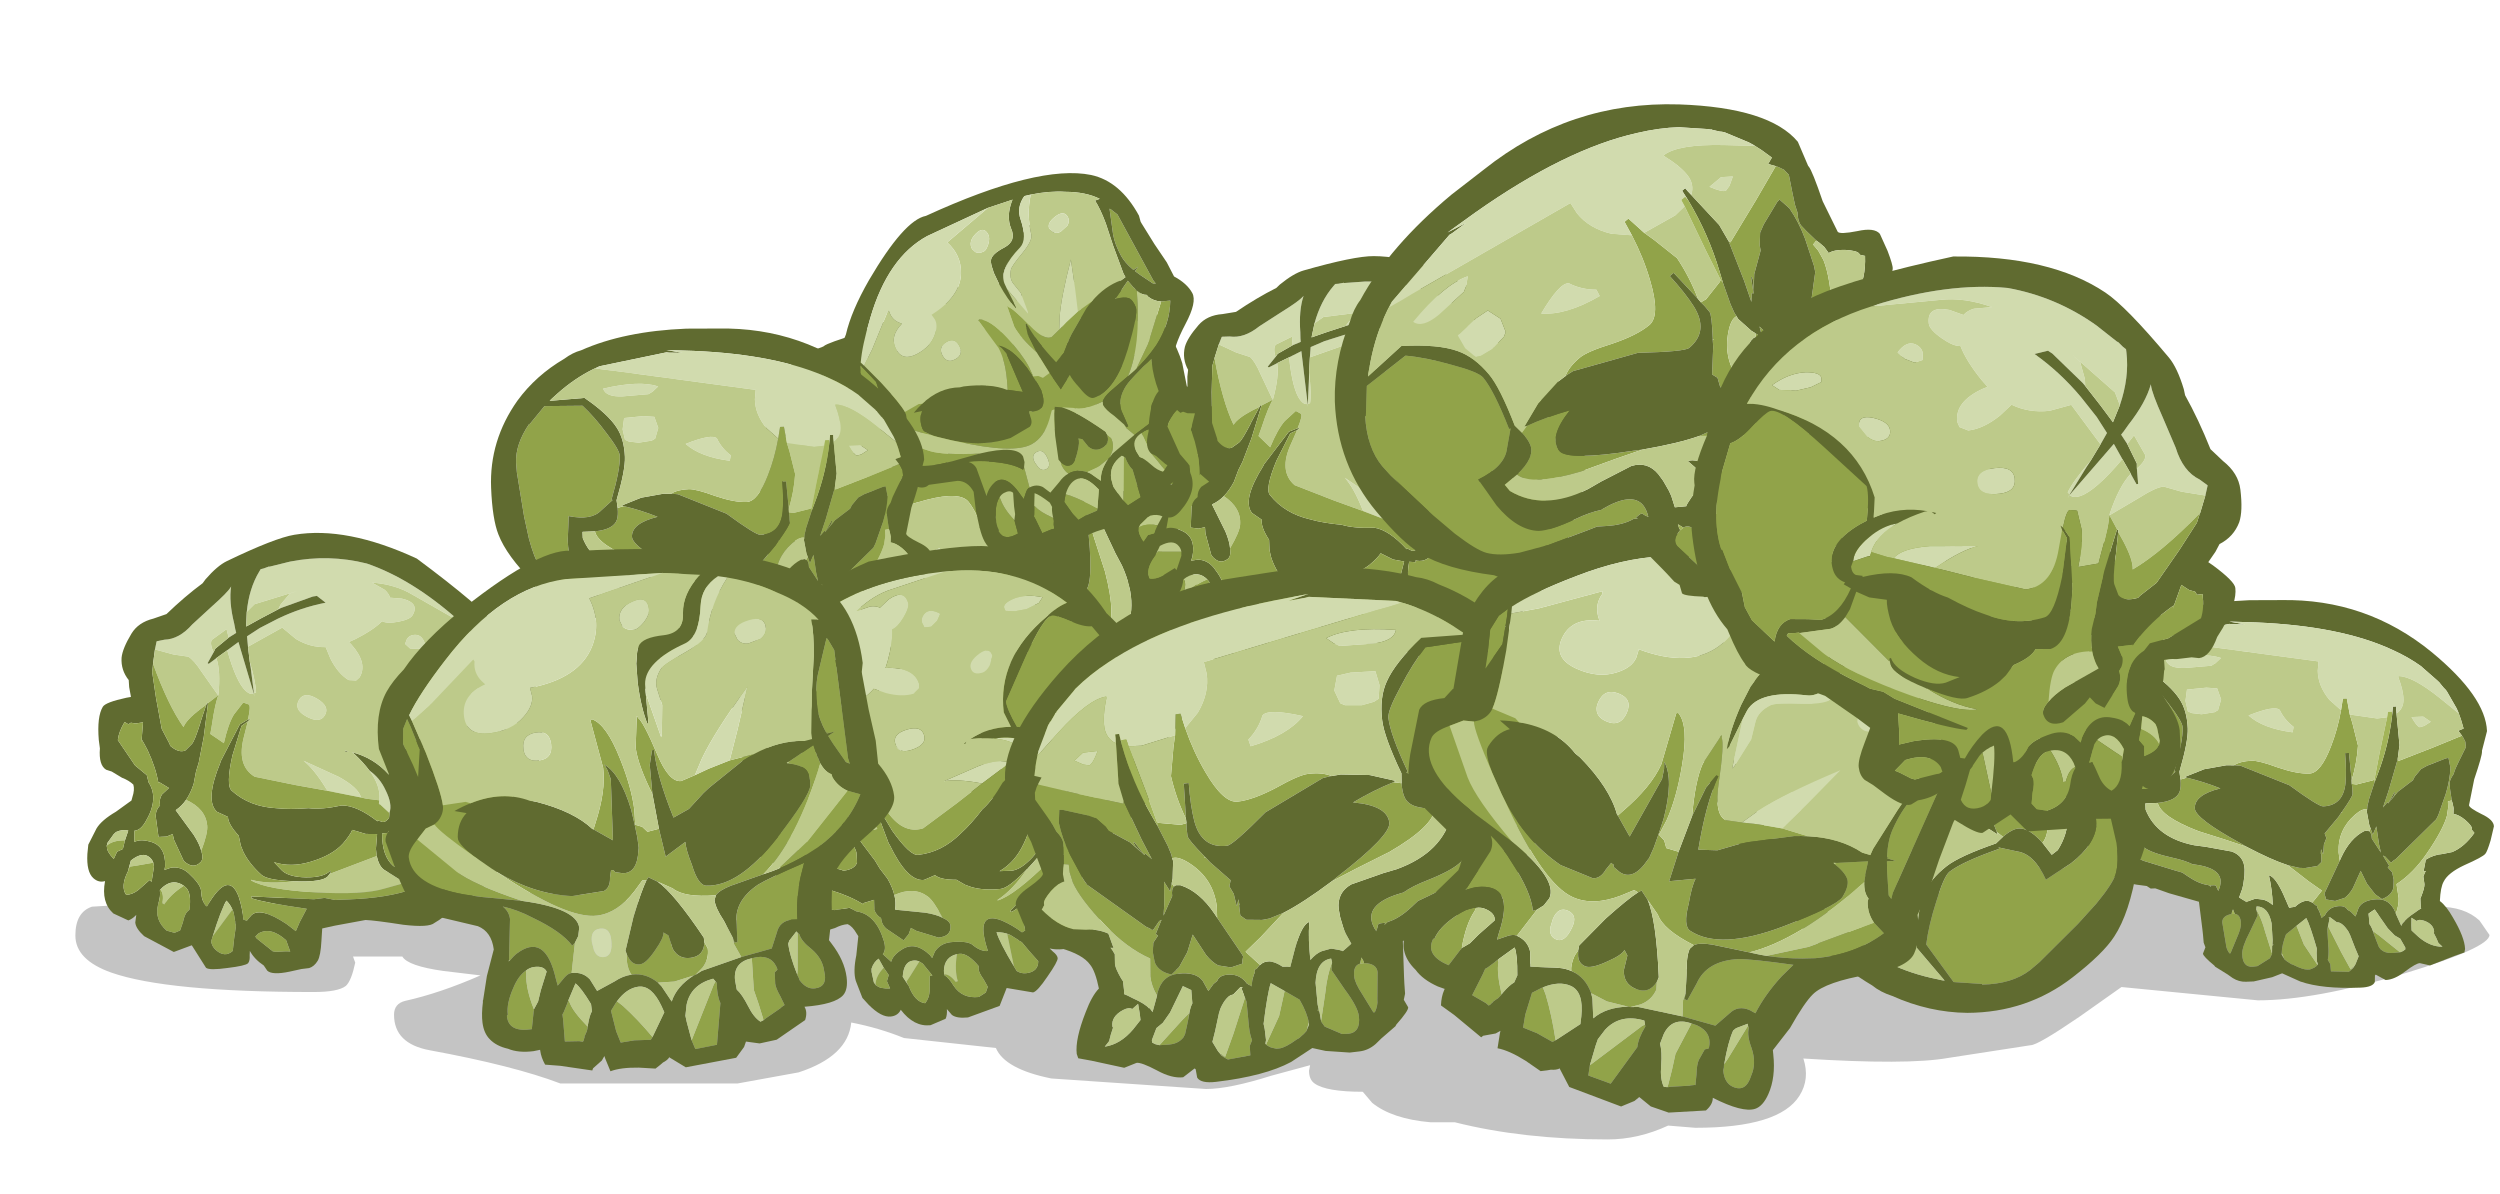 <?xml version="1.0" encoding="UTF-8" standalone="no"?>
<svg xmlns:ffdec="https://www.free-decompiler.com/flash" xmlns:xlink="http://www.w3.org/1999/xlink" ffdec:objectType="frame" height="107.7px" width="225.55px" xmlns="http://www.w3.org/2000/svg">
  <g transform="matrix(1.0, 0.0, 0.0, 1.0, 0.05, 0.0)">
    <use ffdec:characterId="1333" height="24.45" transform="matrix(1.0, 0.0, 0.0, 1.0, 6.75, 78.35)" width="217.8" xlink:href="#shape0"/>
    <use ffdec:characterId="1335" height="52.7" transform="matrix(-0.683, -0.412, -0.412, 0.683, 55.55, 61.25)" width="49.6" xlink:href="#sprite0"/>
    <use ffdec:characterId="1337" height="50.5" transform="matrix(-0.699, 0.028, 0.028, 0.699, 224.1, 53.3)" width="56.35" xlink:href="#sprite1"/>
    <use ffdec:characterId="1337" height="50.5" transform="matrix(0.525, 0.676, 0.676, -0.525, 59.7, 41.3)" width="56.35" xlink:href="#sprite1"/>
    <use ffdec:characterId="1339" height="51.55" transform="matrix(0.559, -0.304, 0.304, 0.559, 71.2, 26.05)" width="49.85" xlink:href="#sprite2"/>
    <use ffdec:characterId="1337" height="50.5" transform="matrix(-0.699, 0.028, 0.028, 0.699, 83.1, 28.8)" width="56.35" xlink:href="#sprite1"/>
    <use ffdec:characterId="1335" height="52.7" transform="matrix(-0.764, 0.234, 0.234, 0.764, 98.45, 44.5)" width="49.6" xlink:href="#sprite0"/>
    <use ffdec:characterId="1335" height="52.7" transform="matrix(-0.596, -0.516, -0.516, 0.596, 150.0, 40.65)" width="49.6" xlink:href="#sprite0"/>
    <use ffdec:characterId="1337" height="50.5" transform="matrix(0.525, 0.676, 0.676, -0.525, 144.2, 60.3)" width="56.35" xlink:href="#sprite1"/>
    <use ffdec:characterId="1337" height="50.5" transform="matrix(0.887, -0.105, 0.105, 0.887, 88.4, 54.7)" width="56.35" xlink:href="#sprite1"/>
    <use ffdec:characterId="1339" height="51.55" transform="matrix(0.911, 0.407, -0.407, 0.911, 138.55, 40.4)" width="49.85" xlink:href="#sprite2"/>
    <use ffdec:characterId="1337" height="50.5" transform="matrix(-0.694, 0.579, 0.579, 0.694, 151.95, 0.0)" width="56.35" xlink:href="#sprite1"/>
    <use ffdec:characterId="1335" height="52.7" transform="matrix(0.993, -0.118, 0.118, 0.993, 150.0, 26.25)" width="49.6" xlink:href="#sprite0"/>
    <use ffdec:characterId="1339" height="51.55" transform="matrix(0.916, -0.117, 0.117, 0.916, 31.7, 52.15)" width="49.85" xlink:href="#sprite2"/>
  </g>
  <defs>
    <g id="shape0" transform="matrix(1.0, 0.0, 0.0, 1.0, -6.75, -78.35)">
      <path d="M187.6 91.7 Q183.8 94.3 183.15 94.3 L175.7 95.45 Q172.05 96.1 162.65 95.5 163.25 97.35 162.3 98.85 160.5 101.75 152.9 101.75 L150.45 101.55 Q147.75 102.8 145.0 102.8 137.35 102.8 131.2 101.25 L129.0 101.25 Q125.55 100.95 123.75 99.5 L122.9 98.5 Q119.6 98.5 118.55 97.75 118.05 97.4 118.05 96.6 L118.15 96.1 114.65 97.05 Q110.85 98.25 108.75 98.25 L94.8 97.3 Q90.6 96.45 89.8 94.55 L81.5 93.65 Q79.3 92.75 76.75 92.25 76.45 95.3 72.0 96.75 L66.5 97.75 50.5 97.75 Q46.3 96.15 38.7 94.75 35.5 94.15 35.5 91.55 35.5 90.55 36.5 90.3 39.65 89.6 43.3 88.0 L39.95 87.6 Q36.75 87.15 36.25 86.3 L31.8 86.3 32.0 86.85 Q31.65 88.5 31.15 88.95 30.45 89.5 28.25 89.5 15.0 89.5 10.0 87.75 6.75 86.6 6.75 84.4 6.75 82.3 8.25 81.8 L16.5 81.3 Q19.6 81.3 21.2 82.05 L22.3 82.75 Q23.6 82.75 24.05 82.35 L24.75 81.5 Q26.05 80.25 32.25 80.25 L33.1 79.4 Q34.1 78.55 37.25 78.55 44.25 78.55 45.75 80.5 59.2 80.8 60.95 82.85 61.5 83.5 60.85 84.6 L59.75 86.25 59.55 86.3 64.8 86.75 Q63.8 84.35 65.9 83.25 68.35 82.0 75.75 82.0 99.9 82.0 104.9 86.0 L106.95 88.75 Q107.75 90.0 110.3 90.0 L112.5 89.8 Q112.35 88.45 114.9 86.3 117.9 83.8 121.75 83.8 130.0 83.8 134.3 86.75 142.6 86.8 146.3 90.0 148.9 87.9 159.8 85.45 171.25 82.95 174.65 80.75 180.85 76.75 194.55 79.4 L204.5 81.7 211.55 83.0 215.75 82.4 219.9 81.8 Q222.3 81.8 223.65 83.05 L224.55 84.35 Q224.55 85.5 216.8 87.85 208.75 90.25 203.65 90.25 L197.5 89.65 191.35 89.05 187.6 91.7" fill="#000000" fill-opacity="0.231" fill-rule="evenodd" stroke="none"/>
    </g>
    <g id="sprite0" transform="matrix(1.0, 0.0, 0.0, 1.0, 0.0, 0.0)">
      <use ffdec:characterId="1334" height="52.7" transform="matrix(1.0, 0.0, 0.0, 1.0, 0.0, 0.0)" width="49.6" xlink:href="#shape1"/>
    </g>
    <g id="shape1" transform="matrix(1.0, 0.0, 0.0, 1.0, 0.0, 0.0)">
      <path d="M18.5 3.6 L18.65 3.55 Q25.6 2.25 30.9 3.4 35.15 4.7 38.45 7.7 L40.15 9.4 40.2 9.4 40.6 9.9 40.85 10.15 40.85 10.45 Q40.85 12.7 39.7 15.1 L39.4 13.9 36.0 10.1 36.6 10.8 36.85 12.4 36.8 13.0 36.6 12.7 34.2 9.75 33.9 9.5 33.85 9.45 32.6 9.6 Q34.7 11.5 36.3 13.95 L37.5 15.9 38.25 17.45 37.55 18.4 35.35 14.55 33.35 14.85 Q31.5 14.85 30.0 13.9 L28.85 14.75 Q27.25 15.75 25.85 15.75 L25.1 15.35 24.95 14.85 Q24.95 13.0 27.65 12.15 L28.05 12.05 27.6 11.4 Q26.4 9.5 26.05 8.1 25.4 8.05 24.45 7.2 23.45 6.3 23.45 5.75 23.45 4.1 25.45 4.75 L26.65 5.35 Q27.05 5.0 27.65 4.9 L29.3 4.95 Q26.9 3.75 24.7 3.75 L18.5 3.6 M39.95 18.65 L39.5 17.75 39.8 17.45 40.25 16.95 Q42.05 15.15 42.7 13.55 L42.7 13.65 Q42.7 14.35 43.4 16.6 L44.25 19.5 Q44.65 21.7 46.05 22.6 L46.7 23.2 46.7 23.25 46.4 24.1 44.3 23.5 42.75 22.85 Q42.0 22.85 40.55 23.55 L37.6 24.85 37.6 24.8 Q38.75 22.35 39.95 21.35 L40.0 21.5 40.35 22.35 40.5 22.35 40.55 20.95 Q41.45 20.35 41.45 19.85 L40.65 17.95 39.95 18.65 M14.15 26.2 Q14.35 25.2 15.85 24.25 17.1 23.4 18.55 23.3 16.6 24.1 15.9 25.5 L15.85 25.6 15.85 25.65 15.7 25.95 15.55 25.95 14.1 26.25 14.15 26.2 M22.6 8.4 L22.5 8.95 21.75 9.1 20.9 8.65 20.35 8.0 Q21.25 7.05 22.0 7.45 22.6 7.8 22.6 8.4 M29.5 20.55 Q29.5 21.75 28.0 21.75 26.1 21.75 26.1 20.55 26.1 19.4 27.8 19.4 29.5 19.4 29.5 20.55 M34.25 22.55 L34.1 22.35 Q34.7 21.4 36.45 19.8 L36.5 19.75 36.0 20.35 34.5 22.25 34.25 22.55 M34.25 22.6 L38.75 18.5 39.35 19.95 38.7 20.55 Q36.1 22.85 34.85 22.85 34.45 22.85 34.3 22.65 L34.25 22.6 M12.2 10.2 L10.85 10.35 9.35 10.1 8.75 9.6 Q10.35 8.7 11.9 8.8 13.25 8.95 13.25 9.5 L13.2 9.85 12.2 10.2 M16.1 14.25 Q16.1 13.15 17.45 13.6 18.85 14.1 18.85 14.9 18.85 15.75 17.75 15.75 17.25 15.75 16.7 15.2 L16.1 14.25 M17.8 26.4 Q18.6 25.6 21.15 25.7 L25.5 26.2 Q23.95 26.4 21.65 27.6 L21.4 27.7 17.8 26.4" fill="#d1dbae" fill-rule="evenodd" stroke="none"/>
      <path d="M39.7 15.1 Q40.85 12.7 40.85 10.45 L40.85 10.15 40.6 9.9 40.2 9.4 40.15 9.4 38.45 7.7 Q35.15 4.7 30.9 3.4 25.6 2.25 18.65 3.55 L18.5 3.6 Q10.55 5.1 6.3 11.0 7.5 11.1 9.0 11.85 15.65 14.7 16.75 20.75 L16.45 22.55 Q18.9 21.8 21.35 22.55 L21.1 22.55 Q19.65 22.85 18.55 23.3 17.1 23.4 15.85 24.25 14.35 25.2 14.15 26.2 L13.9 26.7 Q13.9 27.3 14.25 27.5 L14.85 27.65 14.8 27.75 Q17.75 27.4 19.2 28.3 20.9 29.9 22.25 30.5 24.0 31.75 25.4 32.4 28.05 33.8 30.7 33.3 31.6 33.15 32.7 29.85 L33.55 26.45 33.2 25.65 33.1 25.25 33.3 25.45 33.8 26.4 33.5 31.1 33.45 31.25 Q32.75 35.85 30.9 36.2 L29.55 36.05 Q29.1 36.75 27.4 37.25 L26.7 38.0 26.6 38.1 26.0 38.55 Q24.75 39.35 22.95 39.7 22.05 39.9 19.45 38.45 L19.4 38.45 19.25 38.35 Q16.55 36.85 16.4 35.95 L16.35 35.5 16.35 35.4 16.35 35.35 16.5 35.3 Q16.7 36.3 18.45 37.35 20.1 38.3 21.15 38.1 L22.45 37.75 Q20.5 37.3 18.95 35.6 17.2 33.7 16.85 31.9 16.65 30.65 16.75 30.05 L15.2 29.65 14.1 29.0 14.0 29.2 13.65 29.9 13.35 30.5 12.85 31.15 Q12.1 31.95 11.4 32.05 L8.55 32.1 8.55 32.05 8.15 32.05 7.65 32.0 7.55 32.0 7.4 32.2 Q9.3 34.55 13.05 37.0 L13.9 37.55 14.25 37.8 14.35 37.85 15.45 38.25 16.4 39.0 22.65 42.4 22.5 42.55 Q21.05 42.25 16.55 40.35 L16.45 42.05 16.3 43.15 17.65 43.0 Q21.3 42.85 21.55 44.3 L21.65 45.0 22.05 45.1 Q22.8 44.05 23.85 43.15 26.45 41.1 26.35 45.95 L26.5 45.95 Q27.25 45.7 27.85 44.75 28.35 44.15 30.1 43.8 31.25 43.6 32.1 44.3 L32.6 44.9 32.75 44.5 Q33.9 42.45 35.65 43.0 36.75 43.3 37.15 43.95 L37.8 42.85 Q37.25 42.5 37.25 41.4 37.25 38.3 39.25 37.35 L39.85 36.75 41.55 36.5 44.7 35.05 Q45.1 34.2 45.1 32.9 L45.05 32.9 44.6 32.9 44.45 32.6 43.95 32.4 43.35 31.9 43.3 31.85 42.45 33.55 42.3 33.9 42.4 33.6 Q41.85 33.9 41.2 34.3 39.35 35.55 38.25 36.85 L38.3 36.7 36.95 36.7 37.25 37.75 Q37.25 38.4 36.8 38.9 36.95 39.65 36.55 40.25 L35.1 42.05 34.35 41.55 33.9 40.95 33.4 41.45 31.25 42.9 Q29.8 43.2 29.55 42.0 29.45 41.5 30.15 40.9 30.7 40.35 31.8 39.8 L34.9 38.5 35.0 38.45 Q34.65 37.7 34.6 36.85 34.55 35.9 34.8 34.85 L35.3 33.5 35.55 32.5 36.55 29.75 38.1 26.25 38.15 26.25 38.25 26.2 38.2 26.45 37.75 28.45 37.7 28.6 Q37.2 30.65 37.3 31.1 L37.55 32.1 Q38.0 32.75 39.25 32.55 L39.35 32.5 39.45 32.4 41.1 31.4 43.45 28.75 45.35 26.45 45.6 25.9 45.75 25.6 46.4 24.1 46.7 23.25 46.7 23.2 46.05 22.6 Q44.65 21.7 44.25 19.5 L43.4 16.6 Q42.7 14.35 42.7 13.65 L42.7 13.55 Q42.05 15.15 40.25 16.95 L39.8 17.45 39.5 17.75 39.95 18.65 40.6 20.5 40.55 20.95 40.5 22.35 40.35 22.35 40.0 21.5 39.95 21.35 39.35 19.95 38.75 18.5 34.25 22.6 34.05 22.85 34.25 22.55 34.5 22.25 36.0 20.35 36.5 19.75 37.55 18.4 38.25 17.45 37.5 15.9 36.3 13.95 Q34.7 11.5 32.6 9.6 L33.85 9.45 33.9 9.5 34.2 9.75 36.6 12.7 36.8 13.0 37.95 14.9 38.9 16.55 39.7 15.1 M45.6 14.35 L45.65 14.9 Q46.6 17.2 47.35 20.0 L48.35 21.2 Q49.6 22.45 49.6 23.95 49.6 25.9 49.15 26.85 48.5 28.1 47.15 28.6 L46.7 29.25 45.95 30.1 46.35 30.45 Q48.1 32.1 48.1 32.7 48.1 34.0 46.55 36.15 L45.95 36.9 Q45.1 38.6 44.1 38.6 L43.45 38.45 42.1 38.45 Q41.25 38.3 40.6 38.45 40.15 38.85 39.95 39.75 L39.85 40.1 40.7 42.1 Q41.6 43.75 41.6 44.85 L41.45 46.9 41.0 47.85 Q40.05 49.65 39.0 49.85 38.2 50.0 37.7 49.45 36.85 51.75 35.0 52.1 L33.15 51.9 Q32.85 51.55 32.7 50.9 L32.35 51.7 Q31.95 52.25 30.7 52.5 L26.9 52.3 25.55 50.6 22.85 51.95 Q22.35 52.0 20.75 50.7 19.15 49.45 19.05 49.05 19.0 48.7 19.35 48.2 L19.6 47.75 Q18.65 48.3 17.4 48.35 L16.75 48.65 Q16.0 48.8 14.55 47.45 L13.55 46.5 12.85 45.95 Q12.45 45.5 12.45 44.75 12.45 44.1 13.25 42.6 L13.9 41.35 12.85 40.35 10.2 38.0 Q9.3 37.5 6.25 36.25 3.6 35.05 3.35 34.25 2.8 33.3 2.25 31.35 L2.15 31.0 Q0.0 27.85 0.0 22.25 0.0 20.25 0.75 17.75 L0.75 17.5 Q0.75 16.25 2.4 13.4 L2.4 13.35 Q4.6 6.1 10.6 3.5 11.8 2.65 13.65 2.05 17.5 0.85 26.35 0.0 35.05 0.95 39.6 4.85 41.3 6.3 44.6 11.35 45.25 12.35 45.6 14.35 M21.95 22.9 L21.7 22.65 22.1 22.8 21.95 22.9 M4.45 14.35 L4.4 14.35 3.25 17.05 3.15 17.45 Q2.75 18.65 2.5 19.8 L2.4 20.45 Q2.15 22.25 2.45 23.75 L2.5 23.8 2.55 23.8 3.0 25.55 3.85 27.9 3.95 29.2 4.45 30.45 6.25 32.6 Q6.65 31.0 7.9 30.75 L9.5 30.95 10.65 31.15 Q12.35 30.85 13.65 28.65 L13.05 28.2 13.2 28.05 Q12.4 27.65 12.25 26.8 11.8 24.45 15.15 23.0 L15.8 22.75 Q16.3 20.55 16.15 19.65 L12.75 15.7 Q9.3 11.7 8.3 11.9 7.85 12.0 6.6 13.05 5.35 14.15 4.45 14.35 M15.7 25.95 L15.65 26.0 15.55 25.95 15.7 25.95 M19.9 46.05 L19.8 45.6 Q19.05 44.15 16.7 44.6 L16.15 45.05 15.65 45.45 Q16.0 45.6 17.0 46.3 L17.35 46.45 19.65 46.15 19.9 46.05 M24.05 48.5 Q24.8 45.45 24.8 44.25 24.05 44.45 23.45 44.95 L23.35 45.05 22.7 45.8 22.65 45.9 22.6 45.95 22.4 46.15 21.85 47.45 21.25 48.75 Q21.6 49.9 22.95 49.65 23.5 49.55 23.9 49.1 L24.05 48.5 M29.8 45.3 L29.5 45.35 Q28.6 45.55 27.85 47.3 L27.95 47.6 Q28.05 48.05 27.75 48.9 L27.55 49.85 27.95 50.4 28.85 50.65 Q30.7 50.3 31.2 48.6 31.45 47.6 31.85 47.15 L31.85 47.05 31.75 46.65 Q31.25 45.2 29.8 45.3 M34.1 44.85 L33.8 45.2 33.15 46.8 33.45 46.75 33.95 48.35 Q34.25 49.15 34.85 49.55 35.9 49.1 36.05 47.2 L36.05 47.1 36.1 47.0 36.4 45.95 Q35.8 44.35 34.75 44.55 34.4 44.6 34.1 44.85 M38.15 44.35 L37.85 45.3 38.25 45.9 38.15 46.8 Q39.25 46.5 39.5 46.05 L39.6 45.95 39.65 45.75 39.7 45.6 39.6 44.4 39.5 44.05 Q39.05 43.4 38.4 43.2 L38.15 44.35" fill="#606b30" fill-rule="evenodd" stroke="none"/>
      <path d="M18.5 3.6 L24.7 3.75 Q26.9 3.75 29.3 4.95 L27.65 4.9 Q27.05 5.0 26.65 5.35 L25.45 4.75 Q23.45 4.1 23.45 5.75 23.45 6.3 24.45 7.2 25.4 8.05 26.05 8.1 26.4 9.5 27.6 11.4 L28.05 12.05 27.65 12.15 Q24.95 13.0 24.95 14.85 L25.1 15.35 25.85 15.75 Q27.25 15.75 28.85 14.75 L30.0 13.9 Q31.5 14.85 33.35 14.85 L35.35 14.55 37.55 18.4 36.5 19.75 36.45 19.8 Q34.7 21.4 34.1 22.35 L34.25 22.55 34.05 22.85 34.25 22.6 34.3 22.65 Q34.45 22.85 34.85 22.85 36.1 22.85 38.7 20.55 L39.35 19.95 39.95 21.35 Q38.75 22.35 37.6 24.8 L37.6 24.7 Q37.5 25.65 36.45 28.15 L36.1 29.05 34.25 29.15 Q34.95 27.05 34.95 25.8 L34.75 24.1 34.6 24.05 34.1 23.95 Q33.8 23.95 33.3 25.45 L33.1 25.25 33.2 25.65 32.7 27.3 Q31.75 30.6 29.3 30.6 L24.8 29.0 21.4 27.7 21.65 27.6 Q23.95 26.4 25.5 26.2 L21.15 25.7 Q18.6 25.6 17.8 26.4 L17.2 26.2 15.85 25.6 15.9 25.5 Q16.6 24.1 18.55 23.3 19.65 22.85 21.1 22.55 L21.35 22.55 Q18.9 21.8 16.45 22.55 L16.75 20.75 Q15.65 14.7 9.0 11.85 7.5 11.1 6.3 11.0 10.55 5.1 18.5 3.6 M36.8 13.0 L36.85 12.4 36.6 10.8 36.0 10.1 39.4 13.9 39.7 15.1 38.9 16.55 37.95 14.9 36.8 13.0 M39.95 18.65 L40.65 17.95 41.45 19.85 Q41.45 20.35 40.55 20.95 L40.6 20.5 39.95 18.65 M37.6 24.85 L40.55 23.55 Q42.0 22.85 42.75 22.85 L44.3 23.5 46.4 24.1 45.75 25.6 Q41.85 28.75 39.1 29.95 39.25 29.1 38.55 27.3 L38.2 26.45 38.25 26.2 38.15 26.25 37.6 24.85 M34.6 36.85 Q34.65 37.7 35.0 38.45 L34.9 38.5 31.8 39.8 Q30.7 40.35 30.15 40.9 30.55 38.75 31.05 38.1 32.2 36.55 34.6 36.85 M8.55 32.1 L11.4 32.05 Q12.1 31.95 12.85 31.15 L16.3 35.55 16.35 35.5 16.4 35.95 Q16.55 36.85 19.25 38.35 L19.4 38.45 19.45 38.45 Q21.6 40.2 23.65 40.8 L23.6 40.85 Q21.6 40.85 16.65 38.25 11.85 35.7 10.2 33.85 L8.55 32.1 M22.6 8.4 Q22.6 7.8 22.0 7.45 21.25 7.05 20.35 8.0 L20.9 8.65 21.75 9.1 22.5 8.95 22.6 8.4 M21.95 22.9 L22.1 22.8 21.7 22.65 21.95 22.9 M29.5 20.55 Q29.5 19.4 27.8 19.4 26.1 19.4 26.1 20.55 26.1 21.75 28.0 21.75 29.5 21.75 29.5 20.55 M12.2 10.2 L13.2 9.85 13.25 9.5 Q13.25 8.95 11.9 8.8 10.35 8.7 8.75 9.6 L9.35 10.1 10.85 10.35 12.2 10.2 M16.1 14.25 L16.7 15.2 Q17.25 15.75 17.75 15.75 18.85 15.75 18.85 14.9 18.85 14.1 17.45 13.6 16.1 13.15 16.1 14.25 M24.05 48.5 L23.7 44.8 23.45 44.95 Q24.05 44.45 24.8 44.25 24.8 45.45 24.05 48.5 M29.8 45.3 Q31.25 45.2 31.75 46.65 L31.85 47.05 Q31.25 47.2 30.85 48.25 L30.6 48.25 Q30.6 46.95 29.8 45.3 M34.1 44.85 Q34.4 44.6 34.75 44.55 35.8 44.35 36.4 45.95 L36.1 47.0 36.15 46.6 35.6 46.15 34.1 44.85 M39.6 45.95 L39.6 45.9 Q39.3 45.0 38.15 44.35 L38.4 43.2 Q39.05 43.4 39.5 44.05 L39.6 44.4 39.7 45.6 39.65 45.75 39.6 45.95" fill="#bdca8a" fill-rule="evenodd" stroke="none"/>
      <path d="M37.6 24.8 L37.6 24.85 38.15 26.25 38.1 26.25 36.55 29.75 35.55 32.5 35.3 33.5 34.8 34.85 Q34.55 35.9 34.6 36.85 32.2 36.55 31.05 38.1 30.55 38.75 30.15 40.9 29.45 41.5 29.55 42.0 29.8 43.2 31.25 42.9 L33.4 41.45 33.9 40.95 34.35 41.55 35.1 42.05 36.55 40.25 Q36.95 39.65 36.8 38.9 37.25 38.4 37.25 37.75 L36.95 36.7 38.3 36.7 38.25 36.85 Q39.35 35.55 41.2 34.3 41.85 33.9 42.4 33.6 L42.3 33.9 42.45 33.55 43.3 31.85 43.35 31.9 43.95 32.4 44.45 32.6 44.6 32.9 45.05 32.9 45.1 32.9 Q45.1 34.2 44.7 35.05 L41.55 36.5 39.85 36.75 39.25 37.35 Q37.25 38.3 37.25 41.4 37.25 42.5 37.8 42.85 L37.15 43.95 Q36.75 43.3 35.65 43.0 33.9 42.45 32.75 44.5 L32.6 44.9 32.1 44.3 Q31.25 43.6 30.1 43.8 28.35 44.15 27.85 44.75 27.25 45.7 26.5 45.95 L26.35 45.95 Q26.45 41.1 23.85 43.15 22.8 44.05 22.05 45.1 L21.65 45.0 21.55 44.3 Q21.3 42.85 17.65 43.0 L16.3 43.15 16.45 42.05 16.55 40.35 Q21.05 42.25 22.5 42.55 L22.65 42.4 16.4 39.0 15.45 38.25 14.35 37.85 14.25 37.8 13.9 37.55 13.05 37.0 Q9.3 34.55 7.4 32.2 L7.55 32.0 7.65 32.0 8.15 32.05 8.55 32.05 8.55 32.1 10.2 33.85 Q11.85 35.7 16.65 38.25 21.6 40.85 23.6 40.85 L23.65 40.8 Q21.6 40.2 19.45 38.45 22.05 39.9 22.95 39.7 24.75 39.35 26.0 38.55 L26.6 38.1 26.7 38.0 27.4 37.25 Q29.1 36.75 29.55 36.05 L30.9 36.2 Q32.75 35.85 33.45 31.25 L33.5 31.1 33.8 26.4 33.3 25.45 Q33.8 23.95 34.1 23.95 L34.6 24.05 34.75 24.1 34.95 25.8 Q34.95 27.05 34.25 29.15 L36.1 29.05 36.45 28.15 Q37.5 25.65 37.6 24.7 L37.6 24.8 M45.75 25.6 L45.6 25.9 45.35 26.45 43.45 28.75 41.1 31.4 39.45 32.4 39.35 32.5 39.25 32.55 Q38.0 32.75 37.55 32.1 L37.3 31.1 Q37.2 30.65 37.7 28.6 L37.75 28.45 38.2 26.45 38.55 27.3 Q39.25 29.1 39.1 29.95 41.85 28.75 45.75 25.6 M12.85 31.15 L13.35 30.5 13.65 29.9 14.0 29.2 14.1 29.0 15.2 29.65 16.75 30.05 Q16.65 30.65 16.85 31.9 17.2 33.7 18.95 35.6 20.5 37.3 22.45 37.75 L21.15 38.1 Q20.1 38.3 18.45 37.35 16.7 36.3 16.5 35.3 L16.35 35.35 16.35 35.4 16.35 35.5 16.3 35.55 12.85 31.15 M33.2 25.65 L33.55 26.45 32.7 29.85 Q31.6 33.15 30.7 33.3 28.05 33.8 25.4 32.4 24.0 31.75 22.25 30.5 20.9 29.9 19.2 28.3 17.75 27.4 14.8 27.75 L14.85 27.65 14.25 27.5 Q13.9 27.3 13.9 26.7 L14.15 26.2 14.1 26.25 15.55 25.95 15.65 26.0 15.7 25.95 15.85 25.65 15.85 25.6 17.2 26.2 17.8 26.4 21.4 27.7 24.8 29.0 29.3 30.6 Q31.75 30.6 32.7 27.3 L33.2 25.65 M4.45 14.35 Q5.35 14.15 6.6 13.05 7.85 12.0 8.3 11.9 9.3 11.7 12.75 15.7 L16.15 19.65 Q16.3 20.55 15.8 22.75 L15.15 23.0 Q11.8 24.45 12.25 26.8 12.4 27.65 13.2 28.05 L13.05 28.2 13.65 28.65 Q12.35 30.85 10.65 31.15 L9.5 30.95 7.9 30.75 Q6.65 31.0 6.25 32.6 L4.45 30.45 3.95 29.2 3.85 27.9 3.0 25.55 2.55 23.8 2.5 23.8 2.45 23.75 Q2.15 22.25 2.4 20.45 L2.5 19.8 Q2.75 18.65 3.15 17.45 L3.25 17.05 4.4 14.35 4.45 14.35 M19.9 46.05 L19.65 46.15 17.35 46.45 17.0 46.3 Q16.0 45.6 15.65 45.45 L16.15 45.05 16.7 44.6 Q19.05 44.15 19.8 45.6 L19.9 46.05 M23.45 44.95 L23.7 44.8 24.05 48.5 23.9 49.1 Q23.5 49.55 22.95 49.65 21.6 49.9 21.25 48.75 L21.85 47.45 22.4 46.15 22.6 45.95 22.65 45.9 22.7 45.8 23.35 45.05 23.45 44.95 M31.85 47.05 L31.85 47.15 Q31.45 47.6 31.2 48.6 30.7 50.3 28.85 50.65 L27.95 50.4 27.55 49.85 27.75 48.9 Q28.05 48.05 27.95 47.6 L27.85 47.3 Q28.6 45.55 29.5 45.35 L29.8 45.3 Q30.6 46.95 30.6 48.25 L30.85 48.25 Q31.25 47.2 31.85 47.05 M36.1 47.0 L36.05 47.1 36.05 47.2 Q35.9 49.1 34.85 49.55 34.25 49.15 33.95 48.35 L33.45 46.75 33.15 46.8 33.8 45.2 34.1 44.85 35.6 46.15 36.15 46.6 36.1 47.0 M38.15 44.35 Q39.3 45.0 39.6 45.9 L39.6 45.95 39.5 46.05 Q39.25 46.5 38.15 46.8 L38.25 45.9 37.85 45.3 38.15 44.35" fill="#91a349" fill-rule="evenodd" stroke="none"/>
    </g>
    <g id="sprite1" transform="matrix(1.0, 0.0, 0.0, 1.0, 0.0, 0.0)">
      <use ffdec:characterId="1336" height="50.5" transform="matrix(1.0, 0.0, 0.0, 1.0, 0.0, 0.0)" width="56.35" xlink:href="#shape2"/>
    </g>
    <g id="shape2" transform="matrix(1.0, 0.0, 0.0, 1.0, 0.0, 0.0)">
      <path d="M51.05 11.5 L51.1 11.45 Q53.0 14.0 53.0 16.4 L52.95 17.65 52.25 23.35 51.75 26.2 Q51.15 28.85 50.55 29.7 49.8 30.75 48.0 31.8 L45.3 33.05 41.45 34.4 40.4 34.75 39.65 35.3 Q38.3 36.3 37.1 36.5 L36.75 36.75 36.85 36.55 36.4 36.55 Q36.05 36.55 36.05 36.85 L35.85 37.3 Q35.5 36.6 35.5 36.05 35.5 34.3 38.9 33.75 L39.0 33.75 Q40.0 33.2 41.55 32.8 44.2 32.1 45.15 31.35 46.75 29.95 46.75 26.7 L46.6 24.9 46.5 23.55 Q43.6 24.25 42.3 23.0 L40.75 21.7 40.9 21.65 Q39.6 17.75 39.6 16.05 39.6 15.3 41.2 13.05 42.7 10.85 44.15 9.4 L49.05 9.25 51.05 11.5 M18.0 15.25 L18.3 13.15 18.8 13.15 19.1 14.65 Q19.65 17.15 20.6 19.3 22.05 22.65 23.5 22.65 25.1 22.65 27.55 21.7 29.95 20.7 30.9 20.7 32.35 20.7 33.2 21.2 L33.05 21.2 32.3 21.3 26.15 24.05 Q22.5 26.95 21.9 26.95 19.3 26.95 18.9 24.05 18.7 22.5 18.8 20.2 L18.3 20.2 18.1 23.75 Q17.35 21.6 17.1 19.3 L17.7 16.4 18.0 15.25 M39.35 22.55 L40.15 22.75 Q40.1 23.7 40.3 24.25 40.75 25.5 43.2 25.65 42.85 27.45 38.1 29.5 34.3 30.85 32.0 31.75 L32.7 31.3 Q38.45 27.85 38.45 26.55 38.45 24.8 35.05 24.1 37.3 23.1 39.35 22.55 M23.8 39.3 L23.7 39.35 23.4 39.65 23.2 39.7 23.2 39.95 Q22.85 40.5 22.7 41.35 L22.25 41.0 Q21.7 40.0 20.6 39.9 19.6 39.8 19.3 40.4 L18.9 40.65 18.3 41.3 17.85 40.2 Q17.25 39.2 15.45 39.2 13.8 39.2 13.15 40.95 L13.1 41.15 Q12.65 40.15 12.65 39.15 L12.85 37.35 Q10.6 36.0 8.75 33.5 6.55 30.55 6.0 28.8 L5.8 27.75 5.8 26.95 5.3 26.85 5.45 25.5 5.5 24.75 Q5.5 24.2 4.95 23.5 L4.65 22.75 4.1 21.7 3.2 20.05 3.25 19.35 3.5 18.8 3.65 18.55 7.35 19.9 12.0 21.5 12.05 21.2 12.15 21.55 13.0 24.1 13.4 25.3 14.2 27.4 13.6 26.75 13.5 26.9 12.2 25.45 10.2 24.05 9.95 23.6 9.1 22.65 8.3 22.25 5.85 21.4 5.5 21.35 5.3 22.65 Q5.45 24.3 6.05 26.0 L7.1 28.65 7.4 29.2 12.8 34.1 13.2 34.35 13.35 34.5 13.5 34.5 14.2 33.7 14.45 33.6 13.7 34.95 13.9 35.15 13.35 35.8 13.2 36.7 13.2 36.85 13.25 37.6 13.3 37.9 Q13.6 38.8 14.8 39.2 L15.65 38.55 16.65 37.15 17.4 35.45 18.5 37.65 Q19.0 38.45 19.6 38.85 L20.85 39.2 22.05 38.95 22.05 38.7 22.2 38.25 22.1 38.0 20.05 34.05 20.15 32.95 Q20.15 30.05 17.85 28.2 16.85 27.4 16.25 27.55 L16.2 27.15 15.95 26.25 15.15 24.1 15.15 23.75 15.35 23.85 17.5 24.3 18.1 24.2 18.05 24.7 18.05 25.5 Q18.05 25.85 19.55 27.8 L19.45 27.85 19.6 27.85 20.0 28.4 21.85 30.45 21.65 31.05 22.0 31.85 22.15 33.1 22.2 33.05 22.4 32.45 22.45 33.05 22.4 33.05 22.4 34.1 22.95 34.6 24.5 34.8 24.65 34.8 25.3 34.75 26.75 34.35 24.2 36.5 22.5 37.8 23.4 38.85 23.8 39.3 M16.1 30.4 Q15.8 30.6 15.8 31.35 L14.7 33.2 14.9 32.1 15.15 29.8 15.65 30.85 15.9 30.05 16.1 30.4 M12.65 25.5 L12.55 25.5 12.7 25.9 13.5 26.9 12.65 25.5 M12.75 46.15 L15.4 43.85 16.1 43.3 16.0 43.75 15.75 44.5 15.45 45.35 15.25 45.65 Q14.7 46.2 13.85 46.2 L13.75 46.2 13.65 46.2 12.75 46.15 M19.1 48.15 L18.9 47.9 18.8 47.8 18.85 47.75 19.2 48.1 20.3 45.9 21.9 42.4 22.0 42.8 22.0 43.15 21.95 45.35 Q21.95 46.2 22.1 46.75 L21.8 47.3 21.75 48.25 19.45 48.4 19.1 48.15 M25.95 42.2 L27.35 43.25 Q27.95 44.65 28.0 45.65 L27.7 46.4 27.7 46.45 27.35 46.75 27.2 46.85 26.85 47.1 26.6 47.2 Q25.35 47.9 24.75 47.9 L24.55 47.9 24.45 47.9 23.9 47.7 23.6 47.5 23.45 47.35 25.1 44.65 25.95 42.2 M29.15 44.45 L29.2 44.7 29.0 44.5 29.15 44.45 M29.25 45.65 L30.0 42.9 Q30.4 41.1 31.05 39.9 L30.9 40.65 32.0 42.75 Q33.1 44.65 33.1 45.6 33.1 47.25 31.85 47.25 L31.2 47.2 29.55 46.25 29.25 45.7 29.25 45.65 M34.25 40.35 L34.3 40.35 Q35.5 40.55 35.5 41.4 L35.15 44.15 Q35.15 44.75 34.75 45.4 L34.6 45.4 33.7 43.45 Q33.1 42.25 33.1 41.6 33.1 40.45 33.85 40.35 L34.25 40.35" fill="#91a349" fill-rule="evenodd" stroke="none"/>
      <path d="M51.05 11.5 L49.05 9.25 44.15 9.4 Q42.7 10.85 41.2 13.05 39.6 15.3 39.6 16.05 39.6 17.75 40.9 21.65 L40.75 21.7 42.3 23.0 Q43.6 24.25 46.5 23.55 L46.6 24.9 46.75 26.7 Q46.75 29.95 45.15 31.35 44.2 32.1 41.55 32.8 40.0 33.2 39.0 33.75 L38.9 33.75 Q35.5 34.3 35.5 36.05 35.5 36.6 35.85 37.3 L36.05 36.85 Q36.05 36.55 36.4 36.55 L36.85 36.55 36.75 36.75 37.1 36.5 Q38.3 36.3 39.65 35.3 L40.4 34.75 41.45 34.4 45.3 33.05 48.0 31.8 Q49.8 30.75 50.55 29.7 51.15 28.85 51.75 26.2 L52.25 23.35 52.95 17.65 53.0 16.4 Q53.0 14.0 51.1 11.45 L51.05 11.5 M41.75 4.4 L33.05 2.95 32.75 3.0 31.0 3.1 33.05 2.65 29.6 2.9 Q18.65 3.8 12.15 7.15 10.15 8.15 8.55 9.4 L8.45 9.5 8.35 9.6 6.4 11.45 6.35 11.55 6.25 11.6 6.2 11.7 5.9 12.1 5.85 12.15 5.75 12.3 5.65 12.4 5.55 12.5 5.5 12.6 5.4 12.7 4.2 15.0 4.0 15.5 3.7 16.45 3.4 17.65 4.1 17.9 3.65 18.55 3.5 18.8 3.25 19.35 3.2 20.05 4.1 21.7 4.65 22.75 4.95 23.5 Q5.5 24.2 5.5 24.75 L5.45 25.5 5.3 26.85 5.2 27.25 5.1 27.85 5.15 28.6 Q4.5 28.7 3.7 29.4 2.85 30.2 2.85 30.55 L2.85 30.75 2.55 31.15 Q3.9 32.9 5.5 33.5 L6.75 33.7 Q7.95 33.75 8.95 34.35 L9.3 35.85 9.0 35.8 9.15 36.05 9.35 36.5 9.25 37.5 Q9.25 37.95 9.7 39.0 L9.85 39.3 9.85 40.35 9.8 40.6 10.15 40.8 10.6 41.1 Q11.85 41.85 12.15 42.35 L12.2 42.3 12.45 42.75 13.1 41.15 13.15 40.95 Q13.8 39.2 15.45 39.2 17.25 39.2 17.85 40.2 L18.3 41.3 18.9 40.65 19.3 40.4 Q19.6 39.8 20.6 39.9 21.7 40.0 22.25 41.0 L22.7 41.35 Q22.85 40.5 23.2 39.95 L23.2 39.7 23.4 39.65 23.7 39.35 23.8 39.3 Q24.7 38.6 26.05 39.75 L26.6 39.8 26.7 39.85 26.8 39.85 27.5 38.05 Q28.45 35.75 29.25 35.55 28.9 37.35 28.9 39.4 29.55 38.8 30.15 38.65 L31.1 38.5 31.3 38.55 31.95 38.75 32.2 38.85 32.25 38.9 32.55 38.7 33.2 38.25 32.75 37.15 32.6 36.6 32.45 35.75 32.4 35.45 32.35 34.65 Q32.35 32.95 33.9 32.3 L37.25 31.55 37.55 31.5 38.7 31.3 Q43.5 30.15 44.8 26.45 L44.8 25.65 43.2 25.65 Q40.75 25.5 40.3 24.25 40.1 23.7 40.15 22.75 L40.25 21.75 Q38.95 17.9 38.95 16.2 38.95 13.9 39.85 12.4 40.9 10.6 43.85 8.4 L48.35 8.6 48.15 8.4 47.25 7.65 Q45.05 5.85 42.6 4.75 L41.75 4.4 M12.0 14.85 L12.0 14.45 12.4 14.45 12.55 15.6 Q13.15 19.45 14.7 23.05 L15.15 24.1 15.95 26.25 16.2 27.15 16.25 27.55 16.3 27.8 16.3 27.9 16.05 29.6 15.9 30.05 15.65 30.85 15.15 29.8 14.9 32.1 14.7 33.2 15.8 31.35 Q15.8 30.6 16.1 30.4 L16.3 30.3 16.75 30.35 Q18.6 31.2 19.85 33.65 L20.05 34.05 22.1 38.0 22.2 38.25 22.05 38.7 22.05 38.95 20.85 39.2 19.6 38.85 Q19.0 38.45 18.5 37.65 L17.4 35.45 16.65 37.15 15.65 38.55 14.8 39.2 Q13.6 38.8 13.3 37.9 L13.25 37.6 13.2 36.85 13.2 36.7 13.35 35.8 13.9 35.15 13.7 34.95 14.45 33.6 14.2 33.7 13.5 34.5 13.35 34.5 13.2 34.35 12.8 34.1 7.4 29.2 7.1 28.65 6.05 26.0 Q5.45 24.3 5.3 22.65 L5.5 21.35 5.85 21.4 8.3 22.25 9.1 22.65 9.95 23.6 10.2 24.05 12.2 25.45 13.5 26.9 13.6 26.75 14.2 27.4 13.4 25.3 13.0 24.1 12.15 21.55 12.05 21.2 11.75 19.45 12.0 14.85 M33.2 21.2 L34.15 21.15 37.05 21.55 39.6 22.45 39.35 22.55 Q37.3 23.1 35.05 24.1 38.45 24.8 38.45 26.55 38.45 27.85 32.7 31.3 L32.0 31.75 Q28.8 33.6 26.75 34.35 L25.3 34.75 24.65 34.8 24.5 34.8 22.95 34.6 22.4 34.1 22.4 33.05 22.45 33.05 22.4 32.45 22.2 33.05 22.15 33.1 22.0 31.85 21.65 31.05 21.85 30.45 20.0 28.4 19.6 27.85 19.55 27.8 Q18.05 25.85 18.05 25.5 L18.05 24.7 18.1 24.2 18.1 23.75 18.3 20.2 18.8 20.2 Q18.7 22.5 18.9 24.05 19.3 26.95 21.9 26.95 22.5 26.95 26.15 24.05 L32.3 21.3 33.05 21.2 33.2 21.2 M46.25 3.25 Q50.0 5.25 52.5 8.4 56.35 13.4 56.35 19.5 56.35 23.55 55.65 25.55 54.7 28.35 51.4 31.9 50.05 34.4 48.85 35.2 47.8 35.9 45.05 36.3 L44.55 36.65 43.95 36.65 42.2 37.35 38.4 38.6 38.1 42.15 38.05 42.85 38.0 43.9 37.8 44.5 38.15 45.3 Q38.15 45.65 36.75 46.9 L36.65 47.05 35.25 48.0 35.1 48.1 34.45 48.6 Q33.65 49.15 32.75 49.15 L32.5 49.15 31.75 49.15 29.35 48.7 28.05 48.25 25.75 49.4 Q22.95 50.5 18.0 50.5 16.45 50.5 16.15 49.85 L16.1 49.0 16.0 48.9 14.75 49.65 Q13.6 49.65 12.2 48.65 10.75 47.65 10.25 47.65 L8.95 48.0 5.75 46.9 4.45 46.5 4.35 46.05 Q4.35 44.55 5.75 41.95 6.55 40.4 7.35 39.75 7.2 37.95 6.75 37.25 6.15 36.15 4.0 35.25 1.6 34.3 1.25 33.9 1.0 33.65 0.5 32.2 L0.0 30.4 Q0.0 29.55 1.55 28.75 3.1 27.9 3.1 27.55 L2.3 24.25 Q1.15 21.25 1.15 20.7 L1.15 20.6 0.4 18.1 Q0.4 13.65 7.1 7.65 15.25 0.4 26.25 0.15 L30.35 0.0 Q38.4 0.0 44.05 2.25 45.15 2.5 46.25 3.25 M12.65 25.5 L13.5 26.9 12.7 25.9 12.55 25.5 12.65 25.5 M8.3 43.85 L8.0 44.5 7.75 45.15 7.25 45.65 Q8.85 45.6 10.3 44.25 L11.15 43.4 11.15 42.75 11.1 41.75 10.45 42.2 Q10.15 41.95 9.5 42.2 8.25 42.7 8.25 43.7 L8.3 43.85 M16.0 43.75 Q16.25 42.75 16.55 42.35 L16.6 41.0 15.8 40.5 14.2 43.0 13.35 43.95 12.65 44.4 12.05 45.55 12.05 45.8 12.35 46.0 12.75 46.15 13.65 46.2 13.75 46.2 13.85 46.2 Q14.7 46.2 15.25 45.65 L15.45 45.35 15.75 44.5 16.0 43.75 M21.9 42.4 L21.85 42.25 21.65 41.4 Q21.95 41.3 21.55 41.3 L20.75 41.95 Q20.05 41.95 19.3 43.2 L19.1 43.65 18.5 45.4 18.1 46.45 18.55 47.45 18.85 47.9 19.1 48.15 19.45 48.4 21.75 48.25 21.8 47.3 22.1 46.75 Q21.95 46.2 21.95 45.35 L22.0 43.15 22.0 42.8 21.9 42.4 M28.0 45.65 Q27.95 44.65 27.35 43.25 L25.95 42.2 24.65 41.25 Q24.2 42.2 23.45 45.25 L23.5 45.8 23.5 46.9 23.4 47.25 23.45 47.35 23.6 47.5 23.9 47.7 24.45 47.9 24.55 47.9 24.75 47.9 Q25.35 47.9 26.6 47.2 L26.85 47.1 27.2 46.85 27.35 46.75 27.7 46.45 27.7 46.4 28.0 45.85 28.0 45.65 M29.15 44.45 L29.0 44.5 29.2 44.7 29.25 45.65 29.25 45.7 29.55 46.25 31.2 47.2 31.85 47.25 Q33.1 47.25 33.1 45.6 33.1 44.65 32.0 42.75 L30.9 40.65 31.05 39.9 31.0 39.5 Q29.5 39.55 29.15 41.75 L29.1 43.95 29.15 44.45 M34.25 40.35 L34.2 40.1 34.05 39.75 33.9 40.2 33.85 40.35 Q33.1 40.45 33.1 41.6 33.1 42.25 33.7 43.45 L34.6 45.4 34.75 45.4 Q35.15 44.75 35.15 44.15 L35.5 41.4 Q35.5 40.55 34.3 40.35 L34.25 40.35" fill="#606b30" fill-rule="evenodd" stroke="none"/>
      <path d="M41.75 4.4 L42.3 4.65 40.95 4.9 39.65 5.1 21.75 8.25 21.9 9.45 Q21.95 11.4 20.55 13.25 L19.1 14.65 18.8 13.15 18.3 13.15 18.0 15.25 14.5 15.9 13.2 15.8 13.1 15.3 13.05 15.1 12.55 15.1 12.55 15.6 12.4 14.45 12.0 14.45 12.0 14.85 11.95 15.35 Q11.05 14.75 11.0 13.65 10.95 12.5 11.55 10.7 L11.55 10.55 Q9.75 10.6 6.3 13.6 L4.2 15.45 3.95 15.65 4.0 15.5 4.2 15.0 5.4 12.7 5.5 12.6 5.55 12.5 5.65 12.4 5.75 12.3 5.85 12.15 5.9 12.1 6.2 11.7 6.25 11.6 6.35 11.55 6.4 11.45 8.35 9.6 8.45 9.5 8.55 9.4 Q10.15 8.15 12.15 7.15 18.65 3.8 29.6 2.9 L33.05 2.65 31.0 3.1 32.75 3.0 33.05 2.95 41.75 4.4 M38.85 11.2 L39.1 12.65 38.85 14.0 38.35 14.25 37.1 14.45 35.4 14.25 34.95 14.0 34.5 12.65 34.95 11.2 36.35 11.05 38.85 11.2 M35.05 7.95 L34.3 7.3 Q36.65 6.4 41.4 7.3 41.1 8.4 38.95 8.4 L35.6 8.25 35.05 7.95 M25.3 16.55 Q26.45 15.6 27.0 14.3 27.65 13.65 31.05 14.85 29.25 16.6 25.45 17.25 L25.3 16.55 M10.05 15.9 Q9.45 17.1 9.05 17.25 L8.45 17.1 7.6 16.6 8.55 15.9 10.05 15.9" fill="#d1dbae" fill-rule="evenodd" stroke="none"/>
      <path d="M19.1 14.65 L20.55 13.25 Q21.95 11.4 21.9 9.45 L21.75 8.25 39.65 5.1 40.95 4.9 42.3 4.65 41.75 4.4 42.6 4.75 Q45.05 5.85 47.25 7.65 L48.15 8.4 48.35 8.6 43.85 8.4 Q40.9 10.6 39.85 12.4 38.95 13.9 38.95 16.2 38.95 17.9 40.25 21.75 L40.15 22.75 39.35 22.55 39.6 22.45 37.05 21.55 34.15 21.15 33.2 21.2 Q32.35 20.7 30.9 20.7 29.95 20.7 27.55 21.7 25.1 22.65 23.5 22.65 22.05 22.65 20.6 19.3 19.65 17.15 19.1 14.65 M4.0 15.5 L3.95 15.65 4.2 15.45 6.3 13.6 Q9.75 10.6 11.55 10.55 L11.55 10.7 Q10.95 12.5 11.0 13.65 11.05 14.75 11.95 15.35 L12.0 14.85 11.75 19.45 12.05 21.2 12.0 21.5 7.35 19.9 3.65 18.55 4.1 17.9 3.4 17.65 3.7 16.45 4.0 15.5 M13.2 15.8 L14.5 15.9 18.0 15.25 17.7 16.4 17.1 19.3 Q17.35 21.6 18.1 23.75 L18.1 24.2 17.5 24.3 15.35 23.85 15.15 23.75 14.4 20.55 13.2 15.8 M43.2 25.65 L44.8 25.65 44.8 26.45 Q43.5 30.15 38.7 31.3 L37.55 31.5 37.25 31.55 33.9 32.3 Q32.35 32.95 32.35 34.65 L32.4 35.45 32.45 35.75 32.6 36.6 32.75 37.15 33.2 38.25 32.55 38.7 32.25 38.9 32.2 38.85 31.95 38.75 31.3 38.55 31.1 38.5 30.15 38.65 Q29.55 38.8 28.9 39.4 28.9 37.35 29.25 35.55 28.45 35.75 27.5 38.05 L26.8 39.85 26.7 39.85 26.6 39.8 26.05 39.75 Q24.7 38.6 23.8 39.3 L23.4 38.85 22.5 37.8 24.2 36.5 26.75 34.35 Q28.8 33.6 32.0 31.75 34.3 30.85 38.1 29.5 42.85 27.45 43.2 25.65 M13.1 41.15 L12.45 42.75 12.2 42.3 12.15 42.35 Q11.85 41.85 10.6 41.1 L10.15 40.8 9.8 40.6 9.85 40.35 9.85 39.3 9.7 39.0 Q9.25 37.95 9.25 37.5 L9.35 36.5 9.15 36.05 9.0 35.8 9.3 35.85 8.95 34.35 Q7.95 33.75 6.75 33.7 L5.5 33.5 Q3.9 32.9 2.55 31.15 L2.85 30.75 2.85 30.55 Q2.85 30.2 3.7 29.4 4.5 28.7 5.15 28.6 L5.1 27.85 5.2 27.25 5.3 26.85 5.8 26.95 5.8 27.75 6.0 28.8 Q6.55 30.55 8.75 33.5 10.6 36.0 12.85 37.35 L12.65 39.15 Q12.65 40.15 13.1 41.15 M25.3 16.55 L25.45 17.25 Q29.25 16.6 31.05 14.85 27.65 13.65 27.0 14.3 26.45 15.6 25.3 16.55 M35.05 7.95 L35.6 8.25 38.95 8.4 Q41.1 8.4 41.4 7.3 36.65 6.4 34.3 7.3 L35.05 7.95 M38.85 11.2 L36.35 11.05 34.95 11.2 34.5 12.65 34.95 14.0 35.4 14.25 37.1 14.45 38.35 14.25 38.85 14.0 39.1 12.65 38.85 11.2 M10.05 15.9 L8.55 15.9 7.6 16.6 8.45 17.1 9.05 17.25 Q9.45 17.1 10.05 15.9 M20.05 34.05 L19.85 33.65 Q18.6 31.2 16.75 30.35 L16.3 30.3 16.1 30.4 15.9 30.05 16.05 29.6 16.3 27.9 16.3 27.8 16.25 27.55 Q16.85 27.4 17.85 28.2 20.15 30.05 20.15 32.95 L20.05 34.05 M19.6 27.85 L19.45 27.85 19.55 27.8 19.6 27.85 M12.75 46.15 L12.35 46.0 12.05 45.8 12.05 45.55 12.65 44.4 13.35 43.95 14.2 43.0 15.8 40.5 16.6 41.0 16.55 42.35 Q16.25 42.75 16.0 43.75 L16.1 43.3 15.4 43.85 12.75 46.15 M8.3 43.85 L8.25 43.7 Q8.25 42.7 9.5 42.2 10.15 41.95 10.45 42.2 L11.1 41.75 11.15 42.75 11.15 43.4 10.3 44.25 Q8.85 45.6 7.25 45.65 L7.75 45.15 8.0 44.5 8.3 43.85 M19.1 48.15 L18.85 47.9 18.55 47.45 18.1 46.45 18.5 45.4 19.1 43.65 19.3 43.2 Q20.05 41.95 20.75 41.95 L21.55 41.3 Q21.95 41.3 21.65 41.4 L21.85 42.25 21.9 42.4 20.3 45.9 19.2 48.1 18.85 47.75 18.8 47.8 18.9 47.9 19.1 48.15 M28.0 45.65 L28.0 45.85 27.7 46.4 28.0 45.65 M23.45 47.35 L23.4 47.25 23.5 46.9 23.5 45.8 23.45 45.25 Q24.2 42.2 24.65 41.25 L25.95 42.2 25.1 44.65 23.45 47.35 M29.2 44.7 L29.15 44.45 29.1 43.95 29.15 41.75 Q29.5 39.55 31.0 39.5 L31.05 39.9 Q30.4 41.1 30.0 42.9 L29.25 45.65 29.2 44.7" fill="#bdca8a" fill-rule="evenodd" stroke="none"/>
      <path d="M12.55 15.6 L12.55 15.1 13.05 15.1 13.1 15.3 13.2 15.8 14.4 20.55 15.15 23.75 15.15 24.1 14.7 23.05 Q13.15 19.45 12.55 15.6 M33.85 40.35 L33.9 40.2 34.05 39.75 34.2 40.1 34.25 40.35 33.85 40.35" fill="#a2b458" fill-rule="evenodd" stroke="none"/>
    </g>
    <g id="sprite2" transform="matrix(1.0, 0.0, 0.0, 1.0, 0.0, 0.0)">
      <use ffdec:characterId="1338" height="51.55" transform="matrix(1.0, 0.0, 0.0, 1.0, 0.0, 0.0)" width="49.85" xlink:href="#shape3"/>
    </g>
    <g id="shape3" transform="matrix(1.0, 0.0, 0.0, 1.0, 0.0, 0.0)">
      <path d="M6.0 23.15 L8.25 23.1 8.7 23.3 Q7.9 23.5 7.05 23.85 L8.2 24.2 Q7.25 24.95 7.05 26.4 L7.05 26.65 Q7.15 27.25 8.35 28.45 5.3 25.65 4.95 24.9 L5.35 24.6 Q6.0 23.95 6.0 23.15 M20.3 27.35 L20.55 26.8 Q22.0 23.75 22.0 21.5 L21.35 16.75 21.5 16.65 Q22.85 17.3 23.75 20.85 24.5 23.7 24.5 25.95 L24.4 27.4 24.35 27.4 25.05 27.7 25.5 28.25 26.65 28.1 26.95 30.8 26.95 30.9 27.1 30.8 29.05 29.7 Q29.0 30.45 29.4 32.0 29.75 34.1 30.55 34.2 33.7 34.7 38.0 30.45 41.65 26.8 41.85 25.8 42.0 24.65 41.6 24.15 41.15 23.65 39.95 23.35 L40.1 23.2 42.65 21.9 42.9 23.1 42.95 23.2 43.0 23.4 43.1 23.75 Q41.55 27.25 39.7 29.95 37.95 32.45 36.2 33.8 L34.8 34.1 33.2 34.45 32.95 34.5 Q31.75 34.8 31.35 35.25 28.25 35.1 27.25 34.05 L25.85 33.2 25.0 32.65 25.0 32.7 24.8 32.95 24.4 32.9 23.5 33.85 Q21.6 35.75 19.6 35.75 16.65 35.75 10.5 30.35 13.75 32.9 17.4 33.55 L20.55 33.45 Q21.2 33.2 21.3 32.25 L21.5 31.5 21.65 31.55 21.75 31.55 21.85 31.75 22.55 31.95 Q24.0 32.2 24.4 29.9 L24.45 29.7 24.45 28.9 24.45 28.7 24.35 27.4 24.2 25.95 Q23.6 22.3 22.15 21.2 L22.4 21.8 22.6 22.7 22.05 28.65 20.3 27.35 M26.45 24.65 Q25.4 21.65 25.4 19.95 L25.85 17.2 Q25.85 16.8 25.95 16.95 L26.0 17.1 Q26.45 17.5 27.4 20.85 28.2 23.75 29.4 23.75 L30.8 23.35 32.2 22.9 34.35 22.35 36.75 22.05 36.8 22.05 Q36.2 22.25 35.6 22.55 L32.1 24.7 31.95 24.8 31.4 25.2 29.8 26.55 28.2 27.2 Q27.1 23.0 27.15 20.4 L26.95 20.4 26.55 21.8 26.45 24.65 M45.25 11.7 L45.35 11.8 45.85 12.95 45.85 13.35 45.85 23.6 45.95 24.15 45.6 23.95 44.6 22.05 44.2 21.2 44.9 20.85 44.1 20.95 44.1 20.9 44.25 20.85 44.05 20.85 Q43.5 19.45 43.5 18.35 43.5 16.5 43.95 15.15 L45.25 11.7 M45.4 26.75 L46.6 27.25 Q45.0 30.1 41.85 31.85 L40.8 32.35 Q39.35 33.0 37.75 33.45 L40.9 31.15 45.4 26.75 M32.45 39.55 L32.45 39.5 32.55 39.95 32.55 40.05 32.85 40.05 33.0 38.3 Q33.0 36.05 35.55 34.75 36.65 34.25 40.3 33.2 L39.75 34.6 Q39.05 36.7 38.95 38.6 L38.4 38.55 Q37.2 38.55 36.8 39.6 L36.1 41.1 33.05 41.55 32.5 40.2 32.45 39.55 M28.4 42.7 L28.2 42.75 26.25 43.1 24.65 43.0 Q23.6 41.9 22.25 41.9 L22.2 41.9 Q21.9 41.45 21.9 40.5 L22.0 39.95 22.15 40.3 Q22.45 41.0 23.15 41.0 23.75 41.0 24.8 39.8 25.8 38.7 25.8 38.2 L26.25 38.55 26.5 39.9 Q26.95 41.0 28.1 41.0 29.45 41.0 29.65 39.65 L29.9 40.3 Q29.9 41.35 29.15 42.1 L28.4 42.7 M16.4 41.0 L16.35 41.0 Q16.05 41.0 15.65 41.35 L14.9 42.05 14.8 41.35 Q14.35 36.7 11.3 38.45 L11.15 38.55 10.95 38.7 10.6 39.0 10.55 39.0 10.5 38.95 11.1 35.0 Q11.1 34.25 10.55 33.7 11.95 34.2 13.3 35.15 15.95 36.85 16.8 38.35 L17.1 38.1 16.4 41.0 M12.5 33.4 L9.9 32.8 8.55 32.5 6.95 32.05 Q2.05 30.5 2.05 27.8 2.05 27.15 3.1 26.15 L6.5 29.75 Q7.95 31.2 12.5 33.4 M3.85 15.15 L4.45 17.45 3.95 20.1 3.6 18.85 2.9 16.7 3.1 15.25 3.6 14.35 3.85 15.15 M12.3 44.05 L12.3 44.15 12.25 44.25 11.85 45.95 Q9.6 46.0 9.6 44.45 L9.6 44.35 9.7 44.25 Q9.7 43.15 10.55 41.75 11.2 40.6 12.0 40.2 L12.0 40.5 Q11.75 41.9 12.3 44.05 M17.3 46.4 L17.3 46.45 17.15 46.85 17.05 47.0 16.85 47.35 16.85 47.45 16.8 47.5 16.75 47.65 16.65 47.8 16.3 47.7 14.9 47.55 15.0 45.45 15.0 44.9 15.15 44.7 15.6 43.9 15.75 43.6 15.85 43.85 Q16.05 44.75 17.3 46.4 M23.45 48.2 L23.25 48.45 21.65 48.3 20.3 48.35 20.0 47.2 19.75 45.15 20.35 44.4 20.45 44.3 20.95 44.8 Q22.2 46.25 23.45 48.2 M27.2 49.0 L30.05 43.85 30.25 43.6 30.35 43.75 Q30.2 45.0 30.45 45.75 L29.6 49.75 27.45 49.9 27.2 49.0 M38.25 43.95 L38.35 43.4 38.8 39.9 38.95 40.05 Q39.05 40.75 39.95 41.65 40.9 42.7 40.9 43.9 41.1 45.5 39.8 45.5 38.95 45.5 38.4 44.5 L38.35 44.25 38.25 44.0 38.25 43.95 M34.05 41.8 L34.55 41.75 Q36.1 41.75 36.4 43.2 L36.3 43.3 36.1 43.45 36.0 44.55 Q36.0 45.0 36.35 45.85 L36.65 46.75 36.6 46.75 36.25 46.95 36.2 47.0 34.65 47.8 34.5 47.9 34.4 47.95 34.4 47.8 34.15 46.35 33.85 44.9 34.05 41.8" fill="#91a349" fill-rule="evenodd" stroke="none"/>
      <path d="M36.75 22.05 Q39.45 21.0 41.85 21.4 L42.6 21.3 42.6 20.7 43.2 16.55 43.8 13.25 Q44.1 11.1 44.0 9.7 L44.7 9.8 Q43.45 8.0 40.9 6.6 39.0 5.4 36.4 4.6 L35.5 4.35 Q33.75 5.2 33.45 7.0 32.95 9.95 31.5 10.45 27.35 11.75 27.1 13.9 L27.05 14.7 26.95 17.55 26.85 17.85 Q26.4 16.15 26.4 13.65 L26.5 11.8 26.6 11.35 Q26.7 10.6 26.95 10.15 27.4 9.35 29.55 9.4 31.5 9.4 31.65 7.5 31.85 5.65 33.65 4.1 L33.8 4.0 30.15 3.35 20.7 2.75 Q14.35 2.75 8.05 9.1 5.1 12.05 3.85 14.0 L4.05 14.6 5.0 17.85 Q6.0 21.8 6.0 23.15 6.0 23.95 5.35 24.6 L4.95 24.9 4.05 25.2 3.35 25.9 3.1 26.15 Q2.05 27.15 2.05 27.8 2.05 30.5 6.95 32.05 L8.55 32.5 9.9 32.8 12.5 33.4 Q17.7 34.8 17.7 36.7 L17.5 37.5 17.1 38.1 16.8 38.35 Q15.95 36.85 13.3 35.15 11.95 34.2 10.55 33.7 11.1 34.25 11.1 35.0 L10.5 38.95 10.45 39.1 10.55 39.0 10.6 39.0 10.95 38.7 11.15 38.55 11.3 38.45 Q14.35 36.7 14.8 41.35 L14.9 42.05 15.65 41.35 Q16.05 41.0 16.35 41.0 L16.4 41.0 Q17.5 41.0 18.1 41.85 L18.65 43.05 20.45 42.35 Q21.35 41.9 22.2 41.9 L22.25 41.9 Q23.6 41.9 24.65 43.0 L24.95 43.4 25.75 45.0 Q26.4 43.6 28.2 42.75 L28.4 42.7 29.05 42.4 33.05 41.55 36.1 41.1 36.8 39.6 Q37.2 38.55 38.4 38.55 L38.95 38.6 Q39.05 36.7 39.75 34.6 L40.3 33.2 Q36.65 34.25 35.55 34.75 33.0 36.05 33.0 38.3 L32.85 40.05 32.55 40.05 32.55 39.95 32.45 39.5 32.45 39.55 31.8 37.8 Q31.15 36.5 31.15 35.7 L31.35 35.25 Q31.75 34.8 32.95 34.5 L33.2 34.45 34.8 34.1 36.2 33.8 37.15 33.6 37.75 33.45 Q39.35 33.0 40.8 32.35 L41.85 31.85 Q45.0 30.1 46.6 27.25 L45.4 26.75 Q44.5 26.2 44.1 25.25 L44.05 24.95 Q43.45 24.65 43.1 23.75 L43.0 23.4 42.95 23.2 42.9 23.1 42.65 21.9 40.1 23.2 39.85 23.3 39.95 23.35 Q41.15 23.65 41.6 24.15 42.0 24.65 41.85 25.8 41.65 26.8 38.0 30.45 33.7 34.7 30.55 34.2 29.75 34.1 29.4 32.0 29.0 30.45 29.05 29.7 L27.1 30.8 26.95 30.9 26.95 30.8 26.65 28.1 26.45 24.65 26.55 21.8 26.95 20.4 27.15 20.4 Q27.1 23.0 28.2 27.2 L29.8 26.55 31.4 25.2 31.95 24.8 32.1 24.7 35.6 22.55 Q36.2 22.25 36.8 22.05 L36.75 22.05 M8.7 23.3 Q11.95 22.45 14.5 23.8 L15.05 23.95 Q18.6 25.35 20.2 27.3 L20.3 27.35 22.05 28.65 22.6 22.7 22.4 21.8 22.15 21.2 Q23.6 22.3 24.2 25.95 L24.35 27.4 24.45 28.7 24.45 28.9 24.45 29.7 24.4 29.9 Q24.0 32.2 22.55 31.95 L21.85 31.75 21.75 31.55 21.65 31.55 21.5 31.5 21.3 32.25 Q21.2 33.2 20.55 33.45 L17.4 33.55 Q13.75 32.9 10.5 30.35 L9.9 29.85 8.35 28.45 Q7.15 27.25 7.05 26.65 L7.05 26.4 Q7.25 24.95 8.2 24.2 L7.05 23.85 Q7.9 23.5 8.7 23.3 M45.25 11.7 L43.95 15.15 Q43.5 16.5 43.5 18.35 43.5 19.45 44.05 20.85 L44.25 20.85 44.1 20.9 44.1 20.95 44.9 20.85 44.2 21.2 44.6 22.05 45.6 23.95 45.95 24.15 45.85 23.6 45.85 13.35 45.85 12.95 45.35 11.8 45.25 11.7 M48.25 15.4 L48.25 15.65 48.45 19.15 48.75 22.25 48.7 24.5 Q49.85 26.25 49.85 27.8 49.85 29.25 46.9 31.2 43.6 33.4 43.0 34.9 42.6 35.9 42.35 38.55 L41.75 41.0 41.95 41.35 Q43.0 43.15 43.0 44.8 43.0 46.0 42.45 46.5 41.55 47.3 38.55 47.15 38.8 47.7 38.45 48.45 L35.45 50.0 33.75 50.15 32.45 49.8 32.2 50.3 31.3 51.25 26.3 51.55 24.85 50.4 24.85 50.35 Q24.6 50.65 24.15 50.8 L23.85 51.0 23.35 51.3 21.75 51.0 Q20.0 50.75 18.95 51.0 L18.6 49.7 18.55 49.45 18.25 49.85 17.3 50.5 17.2 50.7 14.15 49.85 12.7 49.55 Q12.4 48.8 12.4 48.15 L12.4 48.05 11.75 48.1 Q10.25 48.1 9.3 47.55 8.2 47.15 7.65 46.4 7.15 45.75 7.15 44.7 7.15 43.85 7.45 42.7 L7.45 42.6 7.5 42.5 8.15 40.25 9.15 37.75 Q9.15 36.0 7.9 35.3 L4.05 33.85 3.7 33.9 Q2.0 33.9 0.9 29.95 L0.0 25.95 Q0.0 25.0 1.65 24.05 L2.0 23.0 2.05 22.95 0.5 16.9 Q0.5 13.45 1.95 11.45 2.65 10.5 3.9 9.5 6.15 6.95 10.45 4.3 18.9 -0.8 21.9 0.15 39.45 1.35 45.25 6.25 48.45 9.0 48.45 14.55 L48.25 15.4 M24.8 32.95 L25.0 32.7 25.0 32.65 25.85 33.2 Q27.3 34.5 29.65 39.2 L29.65 39.65 Q29.45 41.0 28.1 41.0 26.95 41.0 26.5 39.9 L26.25 38.55 25.8 38.2 Q25.8 38.7 24.8 39.8 23.75 41.0 23.15 41.0 22.45 41.0 22.15 40.3 L22.0 39.95 21.9 39.5 23.1 36.3 Q24.2 33.85 24.8 32.95 M3.85 15.15 L3.6 14.35 3.1 15.25 2.9 16.7 3.6 18.85 3.95 20.1 4.45 17.45 3.85 15.15 M12.0 40.2 Q11.2 40.6 10.55 41.75 9.7 43.15 9.7 44.25 L9.6 44.35 9.6 44.45 Q9.6 46.0 11.85 45.95 L12.25 44.25 12.3 44.15 12.3 44.05 12.8 43.35 13.2 42.3 14.0 40.55 Q13.8 39.95 12.85 39.95 12.4 39.95 12.0 40.2 M15.75 43.6 L15.6 43.9 15.15 44.7 15.0 44.9 15.0 45.45 14.9 47.55 16.3 47.7 16.65 47.8 16.75 47.65 16.8 47.5 16.85 47.45 16.85 47.35 17.05 47.0 17.15 46.85 17.3 46.45 17.3 46.4 17.35 46.2 Q17.6 45.35 17.9 44.95 L17.9 44.25 Q17.15 42.55 16.65 42.05 L15.75 43.6 M20.45 44.3 L20.35 44.4 19.75 45.15 20.0 47.2 20.3 48.35 21.65 48.3 23.25 48.45 23.45 48.2 24.0 47.35 24.9 45.95 24.7 45.3 Q24.0 43.15 22.7 43.15 21.55 43.15 20.45 44.3 M30.25 43.6 L30.05 43.3 Q27.8 43.6 27.15 45.5 L26.9 46.55 26.95 47.15 27.2 49.0 27.45 49.9 29.6 49.75 30.45 45.75 Q30.2 45.0 30.35 43.75 L30.25 43.6 M38.8 39.9 L38.7 39.75 37.9 40.55 37.75 40.85 Q37.75 42.0 38.25 43.95 L38.25 44.0 38.35 44.25 38.4 44.5 Q38.95 45.5 39.8 45.5 41.1 45.5 40.9 43.9 40.9 42.7 39.95 41.65 39.05 40.75 38.95 40.05 L38.8 39.9 M34.4 47.95 L34.5 47.9 34.65 47.8 36.2 47.0 36.25 46.95 36.6 46.75 36.65 46.75 36.35 45.85 Q36.0 45.0 36.0 44.55 L36.1 43.45 36.3 43.3 36.4 43.2 Q36.1 41.75 34.55 41.75 L34.05 41.8 Q32.2 41.95 32.15 43.7 L32.2 44.65 Q32.65 45.15 33.1 46.4 33.5 47.55 34.1 48.05 L34.4 47.95" fill="#606b30" fill-rule="evenodd" stroke="none"/>
      <path d="M36.4 4.6 Q39.0 5.4 40.9 6.6 43.45 8.0 44.7 9.8 L44.0 9.7 Q44.1 11.1 43.8 13.25 L43.2 16.55 42.6 20.7 42.6 21.3 41.85 21.4 Q39.45 21.0 36.75 22.05 L34.35 22.35 35.5 19.45 37.0 15.4 Q33.25 19.4 31.7 21.8 L30.8 23.35 29.4 23.75 Q28.2 23.75 27.4 20.85 26.45 17.5 26.0 17.1 L25.95 16.95 Q25.85 16.8 25.85 17.2 L25.4 19.95 Q25.4 21.65 26.45 24.65 L26.65 28.1 25.5 28.25 25.05 27.7 24.35 27.4 24.4 27.4 24.5 25.95 Q24.5 23.7 23.75 20.85 22.85 17.3 21.5 16.65 L21.35 16.75 22.0 21.5 Q22.0 23.75 20.55 26.8 L20.3 27.35 20.2 27.3 Q18.6 25.35 15.05 23.95 L14.5 23.8 Q11.95 22.45 8.7 23.3 L8.25 23.1 6.0 23.15 Q6.0 21.8 5.0 17.85 L4.05 14.6 6.15 13.15 10.75 9.4 10.85 9.6 Q10.6 10.7 11.3 11.6 L11.6 11.95 Q9.15 12.7 9.15 14.8 9.15 16.75 11.5 16.75 13.6 16.75 14.9 15.6 16.0 14.65 16.0 13.65 L15.9 12.85 Q20.75 12.55 22.4 9.65 23.65 7.4 22.75 4.9 L29.7 3.45 30.15 3.35 33.8 4.0 33.65 4.1 Q31.85 5.65 31.65 7.5 31.5 9.4 29.55 9.4 27.4 9.35 26.95 10.15 26.7 10.6 26.6 11.35 L26.5 11.75 26.5 11.8 26.4 13.65 Q26.4 16.15 26.85 17.85 L26.95 17.55 27.05 14.7 27.05 14.8 28.0 19.25 28.1 19.0 28.5 16.15 28.2 14.5 Q28.05 13.55 28.85 12.6 29.2 12.2 31.45 11.3 33.5 10.45 33.75 9.65 34.5 6.85 36.35 4.65 L36.4 4.6 M40.1 23.2 L39.95 23.35 39.85 23.3 40.1 23.2 M45.4 26.75 L40.9 31.15 37.75 33.45 37.15 33.6 36.2 33.8 Q37.95 32.45 39.7 29.95 41.55 27.25 43.1 23.75 43.45 24.65 44.05 24.95 L44.1 25.25 Q44.5 26.2 45.4 26.75 M31.35 35.25 L31.15 35.7 Q31.15 36.5 31.8 37.8 L32.45 39.55 32.5 40.2 33.05 41.55 29.05 42.4 28.4 42.7 29.15 42.1 Q29.9 41.35 29.9 40.3 L29.65 39.65 29.65 39.2 Q27.3 34.5 25.85 33.2 L27.25 34.05 Q28.25 35.1 31.35 35.25 M28.2 42.75 Q26.4 43.6 25.75 45.0 L24.95 43.4 24.65 43.0 26.25 43.1 28.2 42.75 M22.2 41.9 Q21.35 41.9 20.45 42.35 L18.65 43.05 18.1 41.85 Q17.5 41.0 16.4 41.0 L17.1 38.1 17.5 37.5 17.7 36.7 Q17.7 34.8 12.5 33.4 7.95 31.2 6.5 29.75 L3.1 26.15 3.35 25.9 4.05 25.2 4.95 24.9 Q5.3 25.65 8.35 28.45 L9.9 29.85 10.5 30.35 Q16.65 35.75 19.6 35.75 21.6 35.75 23.5 33.85 L24.4 32.9 24.8 32.95 Q24.2 33.85 23.1 36.3 L21.9 39.5 22.0 39.95 21.9 40.5 Q21.9 41.45 22.2 41.9 M10.55 39.0 L10.45 39.1 10.5 38.95 10.55 39.0 M25.4 7.4 L25.6 8.0 Q25.95 8.5 26.75 8.5 27.1 8.5 27.75 7.9 28.4 7.25 28.4 6.65 28.4 5.3 26.9 5.75 25.4 6.2 25.4 7.4 M38.85 10.95 Q39.5 10.55 39.5 9.9 39.5 8.75 37.95 9.0 36.4 9.25 36.4 10.15 L36.6 10.75 Q36.95 11.25 37.6 11.25 L38.85 10.95 M17.25 18.55 Q17.25 17.2 15.9 17.25 14.5 17.3 14.5 18.7 14.5 19.15 14.65 19.4 14.95 20.0 15.85 20.0 17.25 20.0 17.25 18.55 M12.3 44.05 Q11.75 41.9 12.0 40.5 L12.0 40.2 Q12.4 39.95 12.85 39.95 13.8 39.95 14.0 40.55 L13.2 42.3 12.8 43.35 12.3 44.05 M18.75 38.25 L18.85 39.05 Q19.05 39.85 19.75 39.85 20.65 39.85 20.65 38.2 20.65 37.05 19.7 37.05 18.75 37.05 18.75 38.25 M17.3 46.4 Q16.05 44.75 15.85 43.85 L15.75 43.6 16.65 42.05 Q17.15 42.55 17.9 44.25 L17.9 44.95 Q17.6 45.35 17.35 46.2 L17.3 46.4 M23.45 48.2 Q22.2 46.25 20.95 44.8 L20.45 44.3 Q21.55 43.15 22.7 43.15 24.0 43.15 24.7 45.3 L24.9 45.95 24.0 47.35 23.45 48.2 M27.2 49.0 L26.95 47.15 26.9 46.55 27.15 45.5 Q27.8 43.6 30.05 43.3 L30.25 43.6 30.05 43.85 27.2 49.0 M38.25 43.95 Q37.75 42.0 37.75 40.85 L37.9 40.55 38.7 39.75 38.8 39.9 38.35 43.4 38.25 43.95 M34.05 41.8 L33.85 44.9 34.15 46.35 34.4 47.8 34.4 47.95 34.1 48.05 Q33.5 47.55 33.1 46.4 32.65 45.15 32.2 44.65 L32.15 43.7 Q32.2 41.95 34.05 41.8" fill="#bdca8a" fill-rule="evenodd" stroke="none"/>
      <path d="M36.4 4.6 L36.35 4.65 Q34.5 6.85 33.75 9.65 33.5 10.45 31.45 11.3 29.2 12.2 28.85 12.6 28.05 13.55 28.2 14.5 L28.5 16.15 28.1 19.0 28.0 19.25 27.05 14.8 27.05 14.7 27.1 13.9 Q27.35 11.75 31.5 10.45 32.95 9.95 33.45 7.0 33.75 5.2 35.5 4.35 L36.4 4.6 M26.5 11.8 L26.5 11.75 26.6 11.35 26.5 11.8 M30.15 3.35 L29.7 3.45 22.75 4.9 Q23.65 7.4 22.4 9.65 20.75 12.55 15.9 12.85 L16.0 13.65 Q16.0 14.65 14.9 15.6 13.6 16.75 11.5 16.75 9.15 16.75 9.15 14.8 9.15 12.7 11.6 11.95 L11.3 11.6 Q10.6 10.7 10.85 9.6 L10.75 9.4 6.15 13.15 4.05 14.6 3.85 14.0 Q5.1 12.05 8.05 9.1 14.35 2.75 20.7 2.75 L30.15 3.35 M30.8 23.35 L31.7 21.8 Q33.25 19.4 37.0 15.4 L35.5 19.45 34.35 22.35 32.2 22.9 30.8 23.35 M38.85 10.95 L37.6 11.25 Q36.95 11.25 36.6 10.75 L36.4 10.15 Q36.4 9.25 37.95 9.0 39.5 8.75 39.5 9.9 39.5 10.55 38.85 10.95 M25.4 7.4 Q25.4 6.2 26.9 5.75 28.4 5.3 28.4 6.65 28.4 7.25 27.75 7.9 27.1 8.5 26.75 8.5 25.95 8.5 25.6 8.0 L25.4 7.4 M17.25 18.55 Q17.25 20.0 15.85 20.0 14.95 20.0 14.65 19.4 14.5 19.15 14.5 18.7 14.5 17.3 15.9 17.25 17.25 17.2 17.25 18.55 M18.75 38.25 Q18.75 37.05 19.7 37.05 20.65 37.05 20.65 38.2 20.65 39.85 19.75 39.85 19.05 39.85 18.85 39.05 L18.75 38.25" fill="#d1dbae" fill-rule="evenodd" stroke="none"/>
    </g>
  </defs>
</svg>

